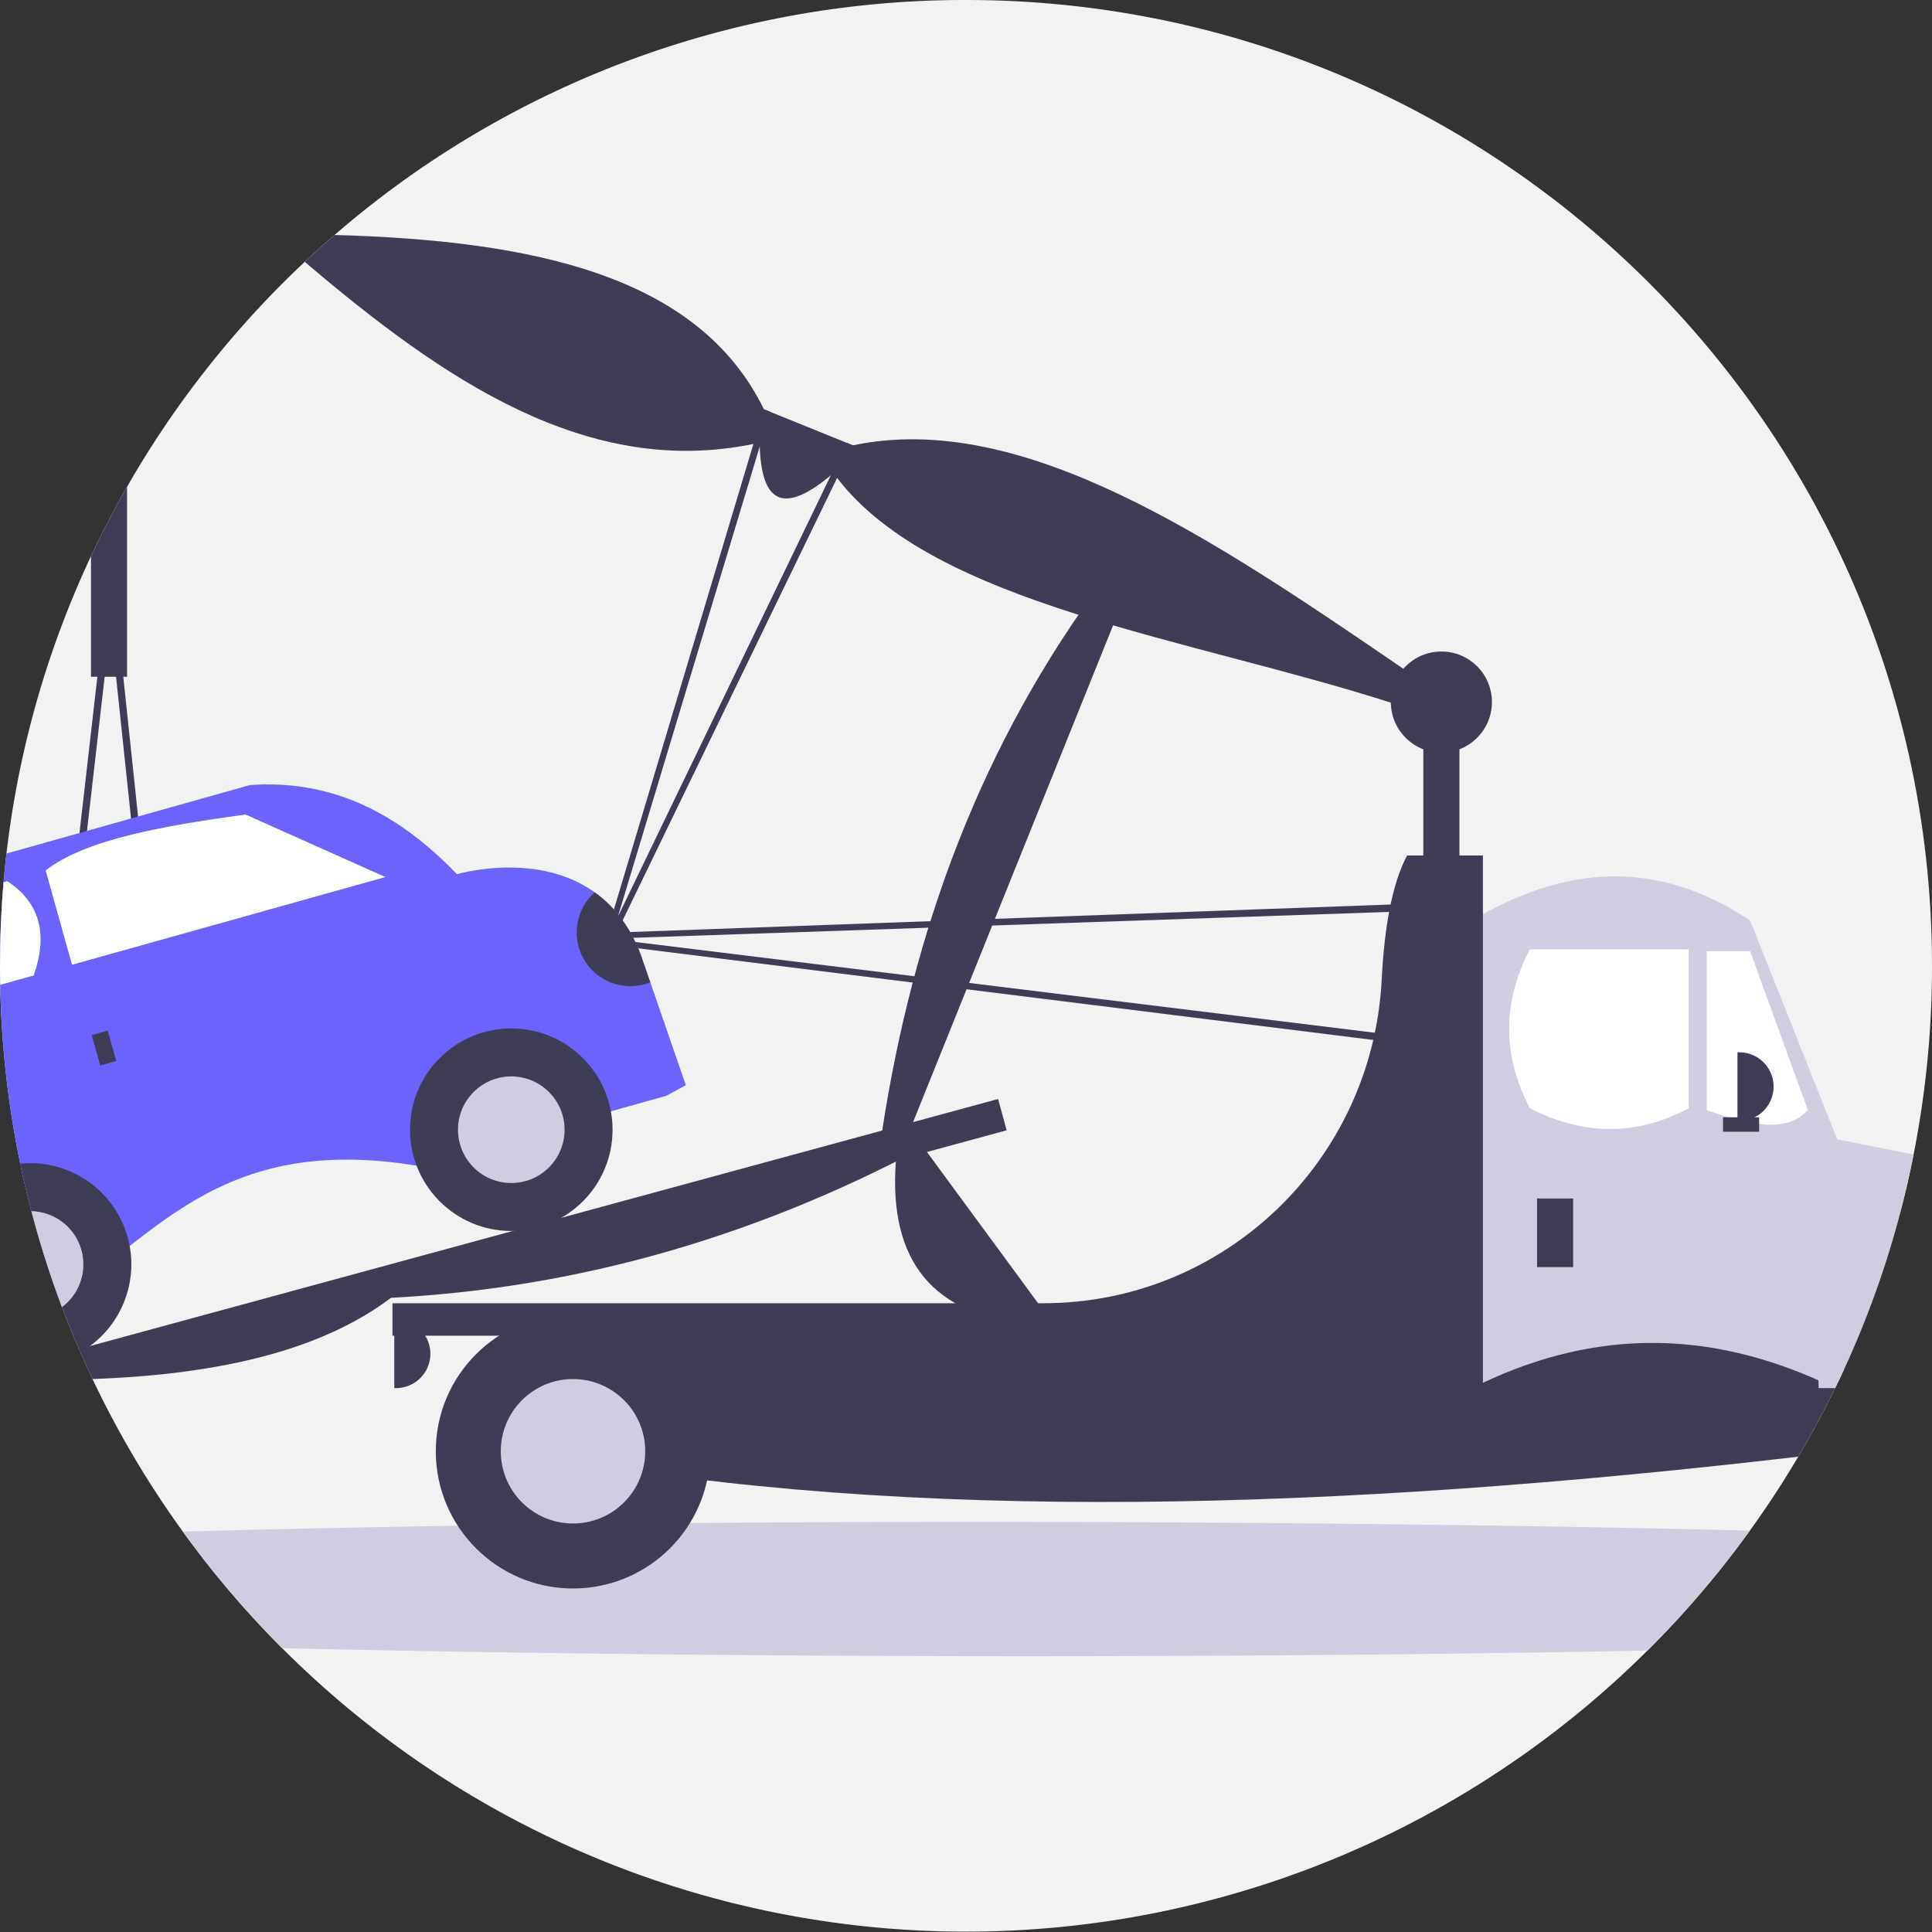 <svg xmlns="http://www.w3.org/2000/svg" data-name="Layer 1" width="648" height="648" viewBox="0 0 648 648" xmlns:xlink="http://www.w3.org/1999/xlink"><rect x="0" y="0" width="648" height="648" fill="#333333" stroke="none"/><path d="M924,450a325.024,325.024,0,0,1-6.17,63.21q-1.89,9.615-4.36,19.02a319.214,319.214,0,0,1-11.85,36.33q-.945,2.43-1.95,4.84-2.475,6.015-5.19,11.9-1.44,3.15-2.97,6.27-5.715,11.775-12.37,23.01-7.545,12.78-16.22,24.79A324.219,324.219,0,0,1,307.03,588.53q-2.115-4.44-4.08-8.96c-.17-.37-.32-.73-.48-1.1q-3.015-6.945-5.69-14.06-2.4-6.36-4.54-12.86-3.15-9.54-5.71-19.33-2.07-7.89-3.74-15.94a323.417,323.417,0,0,1-6.72-59.96Q275.995,453.17,276,450q0-14.205,1.2-28.1.42-4.83.97-9.62A321.818,321.818,0,0,1,306.51,312.56q5.595-11.925,12.11-23.3a325.1,325.1,0,0,1,59.59-75.44q4.905-4.62,10-9.01A322.676,322.676,0,0,1,600,126C778.94,126,924,271.06,924,450Z" transform="translate(-276 -126)" fill="#f2f2f2"/><rect x="477.39" y="233.047" width="12.11" height="85.984" fill="#3f3d56"/><path d="M765.53,357.96l-.44,1.09L760.97,369.18l-7.58-3.08-10.9-4.42c-67.651-21.715-153.151-32.826-185.72-75.38l-2.12-.86c-13.629,11.308-23.093,11.969-23.83-9.68L528.7,274.9C473.115,286.329,425.045,253.694,378.21,213.82q4.905-4.62,10-9.01c65.845,1.846,121.995,13.27,143.99,58.44l2.13.87,25.59,10.38,2.14.87c56.843-11.987,120.704,31.221,184.63,74.94Z" transform="translate(-276 -126)" fill="#3f3d56"/><path d="M862.92,639.37a323.929,323.929,0,0,1-34.33,40.23C684.54,682.41,510.95,682.06,370.6,678.8a324.343,324.343,0,0,1-33.28-39.1c29.15-.81,60.11-1.45,92.22-1.95q19.065-.315,38.65-.54,19.425-.21,39.23-.38h.01C627.28,635.86,755.48,636.75,862.92,639.37Z" transform="translate(-276 -126)" fill="#d0cde1"/><path d="M913.47,532.23a319.214,319.214,0,0,1-11.85,36.33q-.945,2.43-1.95,4.84h-15.49V532.23Z" transform="translate(-276 -126)" fill="#3f3d56"/><path d="M901.62,568.56q-.945,2.43-1.95,4.84-2.475,6.015-5.19,11.9-1.44,3.15-2.97,6.27-5.715,11.775-12.37,23.01c-154.78,18.034-298.022,22.356-418.82,0V568.56Z" transform="translate(-276 -126)" fill="#3f3d56"/><path d="M894.48,513.84V585.3q-1.44,3.15-2.97,6.27c-43.96-21.463-84.148-18.903-121.77,0V434.74c30.456-18.208,61.437-21.205,93.25,0l29.23,73.41Z" transform="translate(-276 -126)" fill="#d0cde1"/><path d="M789.115,444.426l53.286,0,0,53.286c-17.569,9.385-35.335,9.185-53.286,0Q775.231,471.069,789.115,444.426Z" transform="translate(-276 -126)" fill="#fff"/><path d="M882.366,498.318c-7.003,7.884-19.845,5.062-33.909,0l0-53.286h14.533Z" transform="translate(-276 -126)" fill="#fff"/><rect x="515.537" y="401.988" width="12.11" height="23.01" fill="#3f3d56"/><path d="M858.751,478.941h.606A11.505,11.505,0,0,1,870.861,490.446v0h0a11.505,11.505,0,0,1-11.505,11.505h-.606V478.941Z" transform="translate(-276 -126)" fill="#3f3d56"/><path d="M408.241,568.558h.606a11.505,11.505,0,0,1,11.505,11.505v0h0a11.505,11.505,0,0,1-11.505,11.505h-.606V568.558Z" transform="translate(-276 -126)" fill="#3f3d56"/><path d="M917.83,513.21q-1.89,9.615-4.36,19.02a319.214,319.214,0,0,1-11.85,36.33q-.945,2.43-1.95,4.84-2.475,6.015-5.19,11.9-1.44,3.15-2.97,6.27H886L885.35,573.4l-.17-4.84-1-28.19-1.21-34.04,9.25,1.82Z" transform="translate(-276 -126)" fill="#d0cde1"/><circle cx="192.188" cy="486.762" r="46.02" fill="#3f3d56"/><circle cx="192.188" cy="486.762" r="24.221" fill="#d0cde1"/><path d="M773.372,563.109h-0V412.939H747.94c-5.046,9.51-7.608,23.972-8.52,41.723C736.302,515.325,686.634,563.109,625.89,563.109H407.636v10.899H745.776c.717,7.459,1.446,14.943,2.164,22.404l25.432-0V574.008h0Z" transform="translate(-276 -126)" fill="#3f3d56"/><path d="M613.63,505.11l-26.73,7.27-8.77,2.39c-52.698,26.796-109.318,43.292-170.99,46.52-23.681,17.906-58.387,25.768-100.11,27.24q-2.115-4.44-4.08-8.96c-.17-.37-.32-.73-.48-1.1l3.7-1L448,538.87a.019.019,0,0,0,.03,0l16.21-4.41h.02L610.77,494.6Z" transform="translate(-276 -126)" fill="#3f3d56"/><path d="M576.714,512.837l6.831-5.02,41.959,57.097-6.831,5.02C587.161,566.044,573.322,546.885,576.714,512.837Z" transform="translate(-276 -126)" fill="#3f3d56"/><path d="M646.634,319.782l7.746,3.445L579.585,508.968l-7.746-3.445C582.224,437.909,605.131,375.203,646.634,319.782Z" transform="translate(-276 -126)" fill="#3f3d56"/><rect x="577.906" y="374.74" width="12.11" height="4.844" fill="#3f3d56"/><path d="M757.247,429.625a1.007,1.007,0,0,0-.005-.255,1.201,1.201,0,0,0-1.332-1.072l-7.807.878-274.191,9.913-2.425.267a1.211,1.211,0,0,0-.073,2.395l279.972,34.898a1.213,1.213,0,0,0,1.324-1.094Zm-277.207,11.211,267.619-9.179,7.028-.783-4.262,43.144Z" transform="translate(-276 -126)" fill="#3f3d56"/><path d="M559.92,274.5,554.65,285.44,483.23,433.5l47.59-157.74,3.51-11.64-2.13-.87-3.5,11.65L479.6,438.74l-.52,2.38a1.181,1.181,0,0,0,.6,1.31,1.194,1.194,0,0,0,1.64-.47L556.77,286.3l5.29-10.93Z" transform="translate(-276 -126)" fill="#3f3d56"/><path d="M326.78,442.13,323.27,409l-.96-9.13L317.35,352.99l-3.01-28.49a1.213,1.213,0,0,0-2.41-.01l-3.27,28.5-6,52.4-1.11,9.69-3.21,28L293.87,482.11a.528.528,0,0,0-.01.13,1.214,1.214,0,0,0,1.2,1.22l14.56.14,20.21.19h.01c.04,0,.08-.01.12-.01a1.211,1.211,0,0,0,1.08-1.33Zm-11.98,39.09-5.79-.05-12.58-.12,3.64-31.78v-.01l4-34.88,1.11-9.7L311.11,352.99l1.98-17.3,1.83,17.3,5.03,47.54.96,9.13,3.5,33.13L328.49,481.35Z" transform="translate(-276 -126)" fill="#3f3d56"/><path d="M506.04,489.97l-6.52,3.56-18.63,5.21-15.62,4.38-33.92,9.49-15.62,4.37c-48.548-7.964-73.063,8.8-96.24,26.94l-15.62,4.37-11.63,3.26q-3.15-9.54-5.71-19.33-2.07-7.89-3.74-15.94a323.417,323.417,0,0,1-6.72-59.96Q275.995,453.17,276,450q0-14.205,1.2-28.1.42-4.83.97-9.62l24.49-6.89,2.52-.71,14.77-4.15,2.36-.66,37.49-10.55c28.823-2.036,50.779,10.482,69.48,29.9,0,0,26.62-7.95,46.21,6.08,6.2,4.45,11.69,11.1,15.41,20.91l3.21,9.25Z" transform="translate(-276 -126)" fill="#6c63ff"/><circle cx="171.486" cy="378.91" r="33.967" fill="#3f3d56"/><circle cx="171.486" cy="378.91" r="17.877" fill="#d0cde1"/><path d="M320.05,550.09A34.075,34.075,0,0,1,302.95,579.57c-.17-.37-.32-.73-.48-1.1q-3.015-6.945-5.69-14.06-2.4-6.36-4.54-12.86-3.15-9.54-5.71-19.33-2.07-7.89-3.74-15.94a32.507,32.507,0,0,1,3.29-.16,33.94,33.94,0,0,1,33.97,33.97Z" transform="translate(-276 -126)" fill="#3f3d56"/><path d="M303.96,550.09A17.84,17.84,0,0,1,296.78,564.41q-2.4-6.36-4.54-12.86-3.15-9.54-5.71-19.33A17.866,17.866,0,0,1,303.96,550.09Z" transform="translate(-276 -126)" fill="#d0cde1"/><path d="M405.263,420.164l-105.1,29.418-8.855-31.637c13.233-10.335,39.27-14.934,67.028-18.762Z" transform="translate(-276 -126)" fill="#fff"/><path d="M287.29,453.18l-11.22,3.14Q275.995,453.17,276,450q0-14.205,1.2-28.1l1.24-.35C289.401,428.742,292.172,439.36,287.29,453.18Z" transform="translate(-276 -126)" fill="#fff"/><rect x="308.09" y="472.229" width="5.568" height="10.58" transform="translate(-393.206 -24.532) rotate(-15.637)" fill="#3f3d56"/><path d="M494.105,455.462a17.988,17.988,0,0,1-18.619-30.159c6.2,4.446,11.698,11.095,15.416,20.907Z" transform="translate(-276 -126)" fill="#3f3d56"/><path d="M306.51,312.56q5.595-11.925,12.11-23.3v63.73H306.51Z" transform="translate(-276 -126)" fill="#3f3d56"/><circle cx="483.445" cy="235.47" r="16.955" fill="#3f3d56"/></svg>